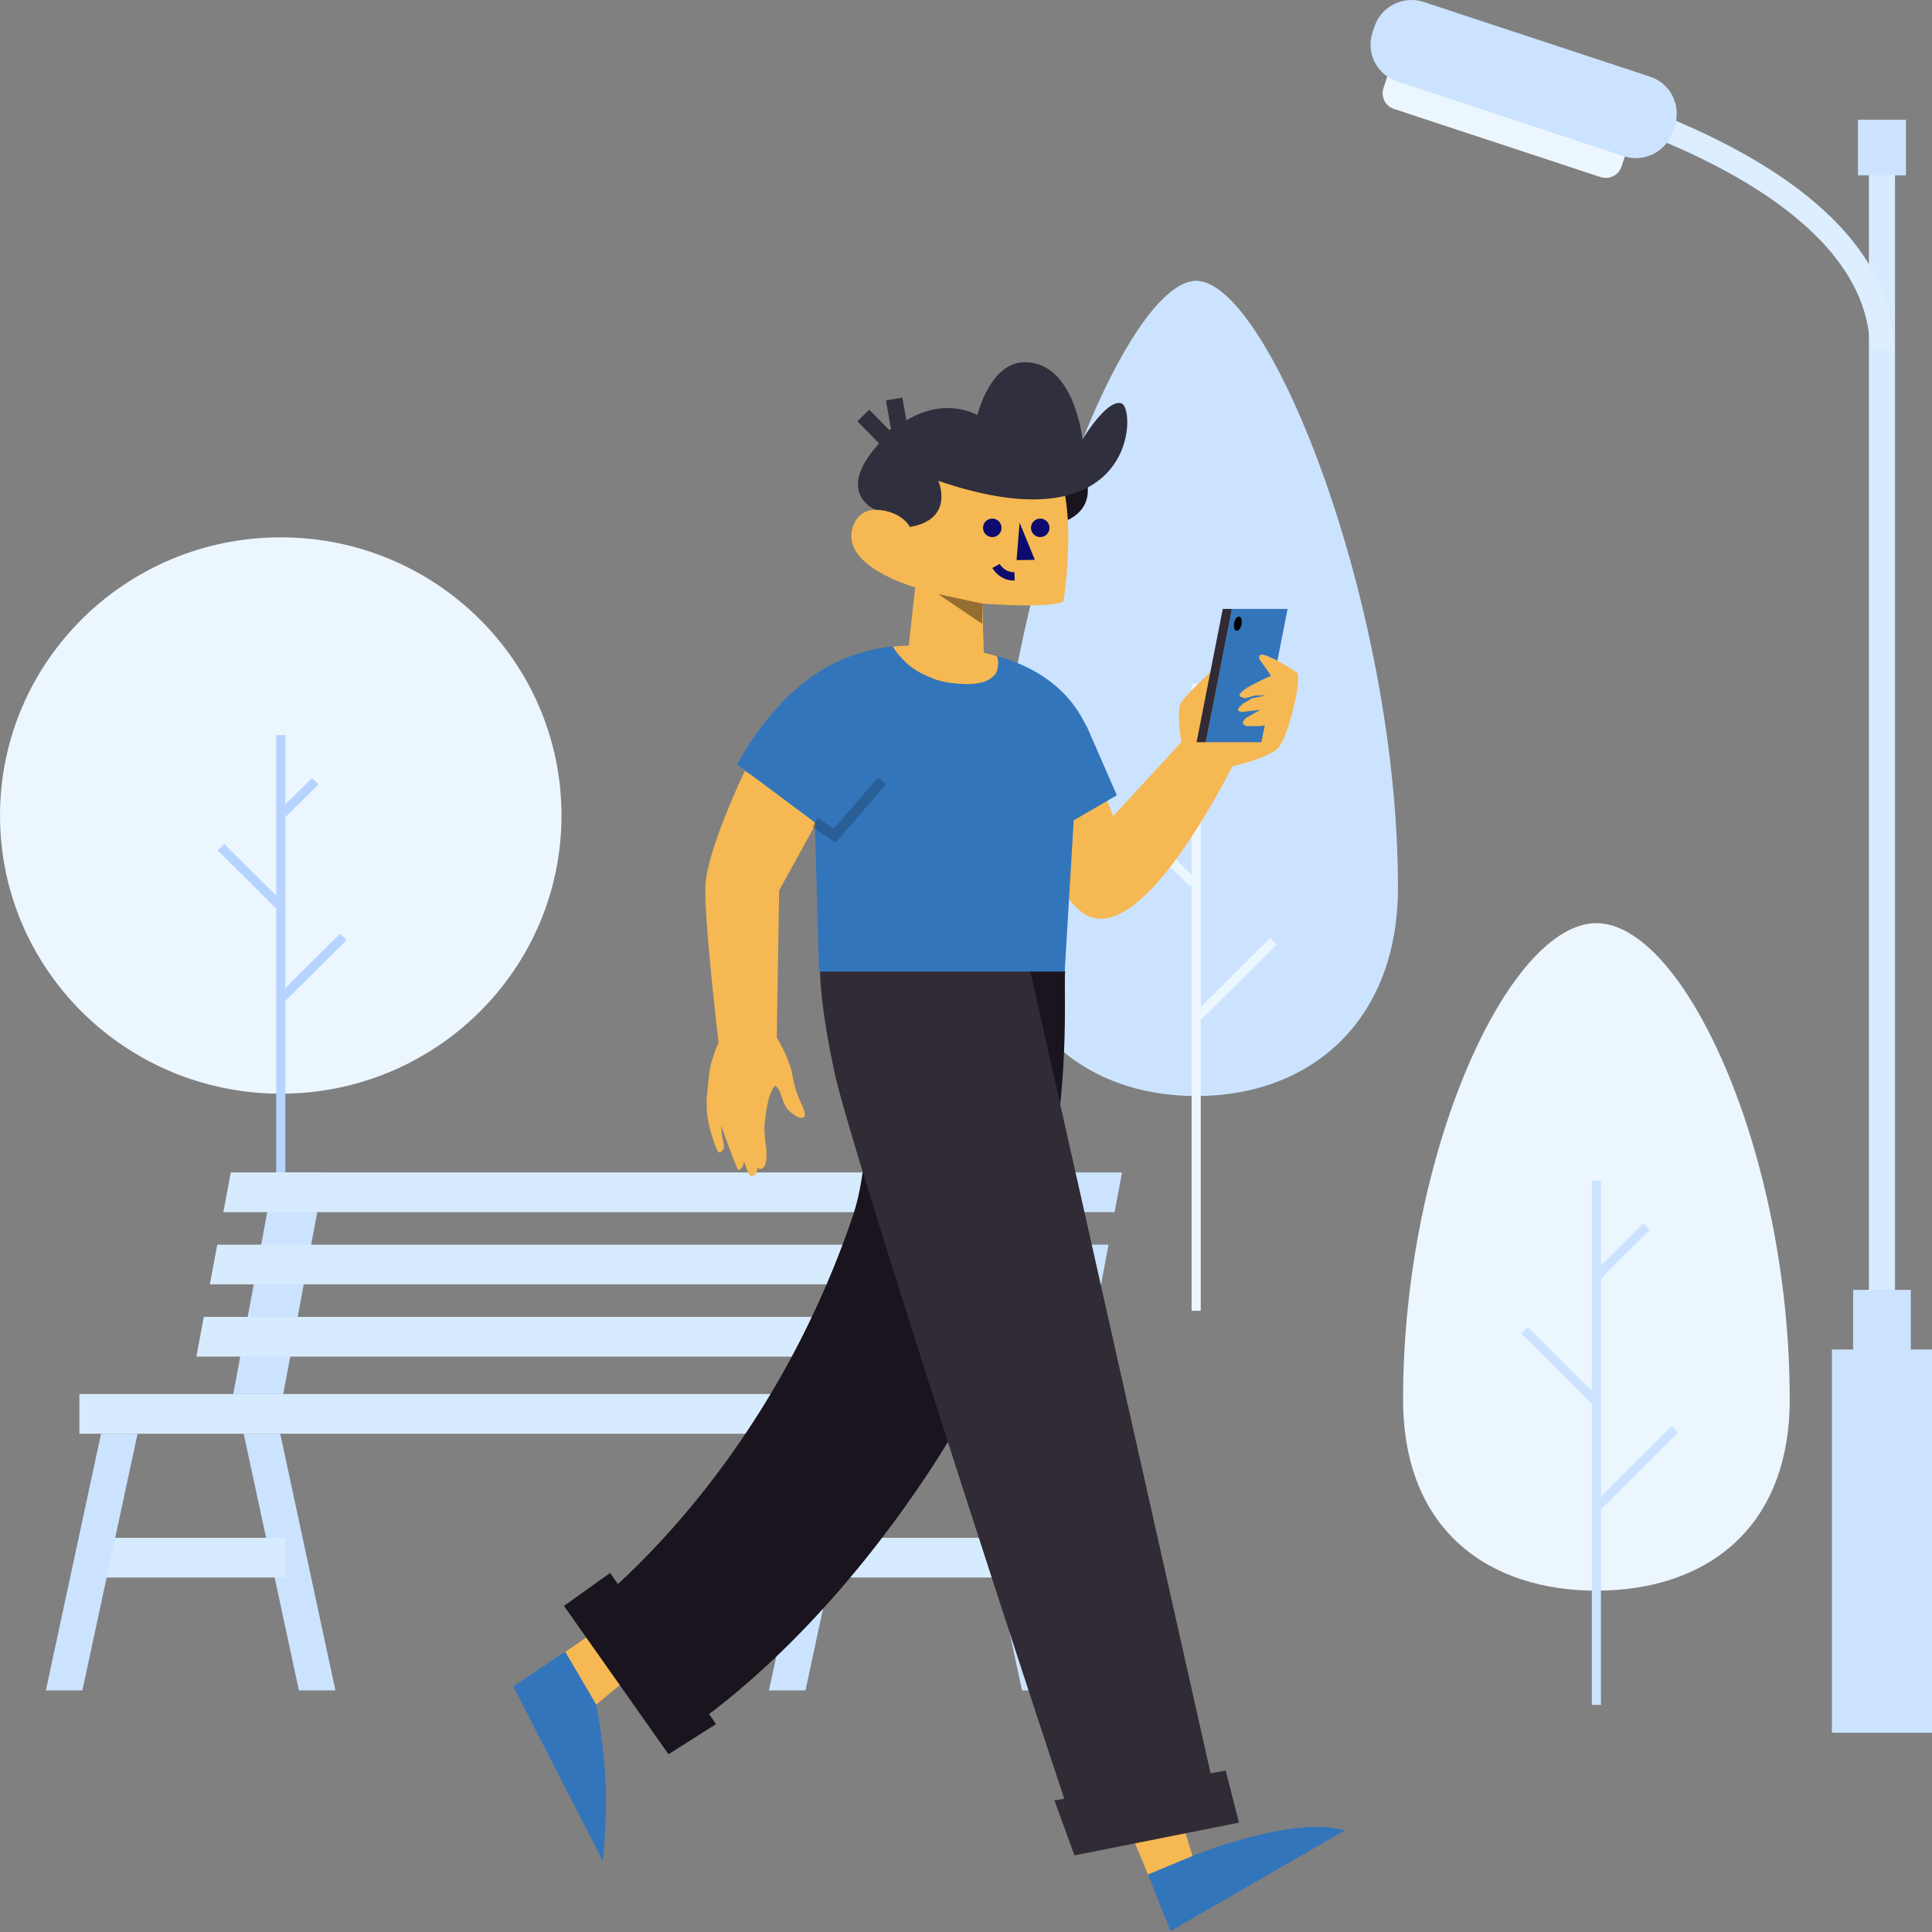 <svg xmlns="http://www.w3.org/2000/svg" viewBox="0 0 180 180" fill="none" id="wallet">
    <rect x="0" y="0" width="180" height="180" fill="#808080" stroke="none"/>
    <g clip-path="url(#clip0)">
      <path fill-rule="evenodd" clip-rule="evenodd" d="M174.121 121.494h2.433V13.758h-2.433v107.736z" fill="#D7EBFF"></path>
      <path fill-rule="evenodd" clip-rule="evenodd" d="M149.124 16.5l-19.253-6.352a1.537 1.537 0 0 1-.978-1.938l.961-2.884a1.547 1.547 0 0 1 1.947-.973l19.253 6.352a1.536 1.536 0 0 1 .978 1.938l-.961 2.884a1.546 1.546 0 0 1-1.947.973z" fill="#ECF6FF"></path>
      <path fill-rule="evenodd" clip-rule="evenodd" d="M170.676 161.437h9.325v-35.706h-9.325v35.706z" fill="#CCE3FF"></path>
      <path fill-rule="evenodd" clip-rule="evenodd" d="M172.651 132.39h5.373v-12.217h-5.373v12.217zm.452-116.056h4.471v-5.18h-4.471v5.18z" fill="#CCE3FF"></path>
      <path d="M142.598 7.967s32.741 7.205 32.741 24.718" stroke="#DCEEFF" stroke-width="2.223" stroke-linejoin="bevel"></path>
      <path fill-rule="evenodd" clip-rule="evenodd" d="M151.274 14.552l-21.107-6.964c-1.889-.623-2.922-2.671-2.296-4.551l.19-.57c.626-1.88 2.684-2.908 4.573-2.285l21.107 6.964c1.889.623 2.922 2.671 2.296 4.552l-.19.569c-.626 1.88-2.684 2.908-4.573 2.285z" fill="#CCE3FF"></path>
      <path fill-rule="evenodd" clip-rule="evenodd" d="M166.744 130.362c0 12.312-8.082 17.837-18.012 17.837-9.929 0-18.011-5.525-18.011-17.837 0-22.935 9.829-44.353 18.011-44.353 8.182 0 18.012 21.418 18.012 44.353z" fill="#ECF6FF"></path>
      <path d="M148.733 110.428v47.991m.329-18.3l6.688-6.654m-6.799-14.753l4.157-4.135m-4.595 15.825l-6.166-6.134" stroke="#CCE3FF" stroke-width=".854" stroke-linecap="square"></path>
      <path fill-rule="evenodd" clip-rule="evenodd" d="M52.313 75.98c0 14.313-11.71 25.917-26.156 25.917C11.711 101.897.001 90.293.001 75.98c0-14.314 11.71-25.918 26.156-25.918 14.446 0 26.156 11.604 26.156 25.918z" fill="#ECF6FF"></path>
      <path d="M26.157 68.49v53.01m0-28.431l5.823-5.77M26.377 75.75l2.998-2.97m-3.218 11.681l-5.58-5.53" stroke="#B6D4FF" stroke-width=".854"></path>
      <path fill-rule="evenodd" clip-rule="evenodd" d="M130.245 82.69c0 12.47-8.165 19.426-18.8 19.426-10.635 0-18.8-6.957-18.8-19.427 0-26.255 12-56.523 18.8-56.523 6.801 0 18.8 30.268 18.8 56.523z" fill="#CCE3FF"></path>
      <path d="M111.445 64.14v57.557m.225-27.066L118.324 88m-7.436-6.005l-5.445-5.427m6.329-3.074l4.157-4.143" stroke="#ECF6FF" stroke-width=".854" stroke-linecap="square"></path>
      <g fill-rule="evenodd" clip-rule="evenodd">
        <path d="M90.076 133.578l5.143 23.913h3.402l-5.143-23.913h-3.402z" fill="#CCE3FF"></path>
        <path d="M7.397 133.578h88.06v-3.699H7.397v3.699zm69.387 13.396h17.169v-3.699H76.784v3.699z" fill="#D7EBFF"></path>
        <path d="M25.592 109.234l-3.86 20.645h4.658l3.86-20.645h-4.658zm67.126 0l-3.86 20.645h4.658l3.859-20.645h-4.657z" fill="#CCE3FF"></path>
        <path d="M74.807 133.578h20.65v-3.699h-20.65v3.699z" fill="#B6D4FF"></path>
        <path d="M102.02 122.692l-.69 3.7h-4.658l.692-3.7h4.656z" fill="#CCE3FF"></path>
        <path d="M97.364 122.692l-.692 3.7H18.295l.692-3.7h78.377z" fill="#D7EBFF"></path>
        <path d="M103.278 115.963l-.69 3.698H97.93l.691-3.698h4.657z" fill="#CCE3FF"></path>
        <path d="M98.621 115.963l-.691 3.698H19.553l.691-3.698h78.377z" fill="#D7EBFF"></path>
        <path d="M99.879 109.234l-.69 3.699h4.656l.691-3.699h-4.657z" fill="#CCE3FF"></path>
        <path d="M21.503 109.234l-.692 3.699H99.19l.69-3.699H21.503z" fill="#D7EBFF"></path>
        <path d="M76.785 133.578l-5.142 23.913h3.402l5.142-23.913h-3.402zm-54.079 0l5.143 23.913h3.402l-5.143-23.913h-3.402z" fill="#CCE3FF"></path>
        <path d="M9.415 146.974h17.169v-3.699H9.415v3.699z" fill="#D7EBFF"></path>
        <path d="M9.415 133.578l-5.143 23.913h3.403l5.142-23.913H9.415z" fill="#CCE3FF"></path>
      </g>
      <g clip-path="url(#clip1)">
        <path fill-rule="evenodd" clip-rule="evenodd" d="M99.804 41.695s4.365 5.69-1.562 7.2l1.562-7.2z" fill="#19141E"></path>
        <path d="M91.67 61.253l-.145-5.017s6.247.486 7.551-.192c0 0 .991-6.096.05-10.418l-5.13-4.633-8.28.61-.94 7.494c-.433-1.278-4.376-2.88-5.323-.013-1.22 3.698 5.815 5.64 5.815 5.64l-.735 6.59" fill="#F6B852"></path>
        <path d="M81.907 41.317L79.88 39.25l1.107-1.08 1.851 1.886.18-.086-.477-2.658 1.525-.273.382 2.13c3.693-2.254 6.61-.497 6.61-.497s1.176-4.937 4.434-4.923c4.641.02 5.358 7.192 5.358 7.192s2.339-3.9 3.669-3.343c1.33.558 1.367 13.513-17.1 7.2 0 0 1.588 3.572-2.643 4.298 0 0-.738-1.525-3.238-1.611 0 0-3.846-1.565.37-6.17z" fill="#2F2F3D"></path>
        <path opacity=".4" fill-rule="evenodd" clip-rule="evenodd" d="M91.525 56.237l-4.11-.882 4.09 2.765.02-1.883z" fill="#000"></path>
        <path fill-rule="evenodd" clip-rule="evenodd" d="M94.994 48.688l1.42 3.473-1.702.022.282-3.495zm-1.698.337a.86.86 0 1 1-1.693.307.86.86 0 0 1 1.693-.307zm4.467 0a.86.86 0 1 1-1.693.307.86.86 0 0 1 1.693-.307z" fill="#0D0B6D"></path>
        <path fill-rule="evenodd" clip-rule="evenodd" d="M92.793 52.73s.547.994 1.728.97z" fill="#fff"></path>
        <path d="M92.793 52.73s.547.994 1.728.97" stroke="#0D0B6D" stroke-width=".779"></path>
        <path d="M109.907 169.059l1.199 3.855s9.365-3.833 14.182-2.378l-16.233 9.378-4.226-10.588 5.078-.267zm-48.882-14.797l-5.472 4.553s.628 3.228.814 6.254c.27 4.38-.208 8.3-.208 8.3l-8.346-16.254 11.619-7.79 1.593 4.937z" fill="#3375BB"></path>
        <path d="M104.753 169.305l4.848-1.308 1.505 4.917-4.155 1.728-2.198-5.337zm-45.397-19.988l.289 6.106-4.092 3.392-2.889-4.922 6.692-4.576z" fill="#F6B852"></path>
        <path d="M80.38 109.172c-1.339-4.399-2.284-7.674-2.595-9.105-1.381-6.359-1.378-9.398-1.378-9.63h22.828c-.098 1.702.187 6.213-.456 12.459l14.008 62.317 1.413-.246 1.23 4.844-15.322 3.049-1.866-5.118.915-.159c-2.045-6.139-6.51-19.766-10.844-33.247a77.708 77.708 0 0 1-1.704 2.702c-8.074 12.246-16.133 19.332-20.548 22.66l.652.931-4.429 2.81-9.74-13.82 4.298-3.07.724 1.033c5.242-4.808 15.712-16.114 21.884-34.278.414-1.216.712-2.617.93-4.132z" fill="#19141E"></path>
        <path fill-rule="evenodd" clip-rule="evenodd" d="M99.157 167.583c-4.386-13.167-19.91-60.783-21.371-67.516-1.382-6.36-1.379-9.398-1.379-9.63H95.98l16.808 74.776 1.413-.246 1.23 4.844-15.321 3.049-1.867-5.118.915-.159z" fill="#fff" fill-opacity=".1"></path>
        <path d="M114.806 71.408c-1.9 3.72-8.568 15.93-13.322 13.983-3.56-1.459-7.82-13.549-7.82-13.549l6.926-4.11 3.112 8.308 6.355-6.886c-.216-1.364-.389-3.147.042-3.776.732-1.07 4.437-4.367 4.437-4.367l.675 5.586.118-.47a.218.218 0 0 1 .023-.095l.273-1.09c-.114-.058-.161-.14-.112-.254a.929.929 0 0 1 .251-.3l.931-3.721s.306.135.754.339c.72-.149 3.33 1.62 3.37 1.648.532.342-.732 6-1.759 7.051-.73.748-3.003 1.393-4.254 1.703zM72.373 96.637l.425.803s.384.656.786 1.802c.401 1.145.235 1.846 1.104 3.645.987 2.042-.778 1.2-1.411.309-.495-.696-.439-1.637-1.08-2.058-.214.342-.704.83-.978 3.777-.049.528.191 2.243.191 2.243.005.513.072 1.584-.515 1.748-.145.04-.334-.12-.334-.12s.056.671-.543.804c-.235.052-.703-1.395-.703-1.395s-.072.735-.519.817c-.127.023-1.62-4.17-1.62-4.17l.09.947.198.97s-.016.522-.436.614c-.168.037-.488-.834-.788-1.858-.467-1.595-.458-2.793-.32-3.984.165-1.439.092-1.923.734-3.688.077-.212.18-.454.295-.703-.352-3.035-1.346-11.92-1.224-14.646.148-3.308 3.662-10.652 3.662-10.652l7.135 3.978-3.933 7.146-.216 13.67zm17.07-32.907c-4.133-.242-5.876-2.803-6.274-3.496 2.622-.18 2.896-.154 6.389.206 1.416.147 2.41.447 3.372.71.208.705.504 2.812-3.487 2.58z" fill="#F6B852"></path>

        <g mask="url(#a)">
          <path d="M101.214 67.645l.024-.004 2.815 6.453-4.017 2.336-.84 14.09h-22.89l-.383-13.896-7.237-5.397s3.413-6.826 9.253-9.543c1.888-.879 3.62-1.293 5.23-1.452.132-.013.028-.01.044.053.01.035.041.088.078.147.037.06.037.04.219.307.18.267.45.533.855.945.336.342.8.677 1.256.931.519.29 1.028.482 1.354.62.295.123.544.188.784.245.679.16 1.207.21 2.285.266.13.007.888-.049 1.021-.075.19-.038.36-.072.575-.13a2.454 2.454 0 0 0 1.102-.745c.15-.186.293-.796.249-1.246-.044-.45-.24-.45-.06-.402 3.16.859 6.149 2.628 7.896 5.767.141.252.269.496.387.73z" fill="#3375BB"></path>
        </g>
        <path opacity=".201" d="M75.923 76.625l1.836 1.239 4.413-5.11" stroke="#000" stroke-width=".974"></path>
        <path d="M117.837 67.59l-.319 1.561h-5.179l2.443-12.421h5.179l-.949 4.823-1.018-.47-.317-.087-.25.014-.108.073v.302l1.107 1.583-.847.367-1.303.68-.377.26-.145.134-.12.106-.075.09-.046.082-.02.106.02.047.023.036.033.033.427.15.974-.266h.963l-1.286.266-.846.504-.288.27-.163.198v.18l.284.128 1.793-.205-.594.322-.393.242-.361.185-.278.358v.177l.098.103.251.133h1.15l.537-.063z" fill="#3375BB"></path>
        <path fill-rule="evenodd" clip-rule="evenodd" d="M112.338 69.151h-.857l2.443-12.421h.857l-2.443 12.421z" fill="#302B34"></path>
        <path fill-rule="evenodd" clip-rule="evenodd" d="M115.673 58.172c-.072.363-.284.628-.475.59-.19-.036-.286-.36-.214-.723.071-.363.284-.627.474-.59.19.037.286.36.215.724z" fill="#020101"></path>
      </g>
    </g>

  </svg>
